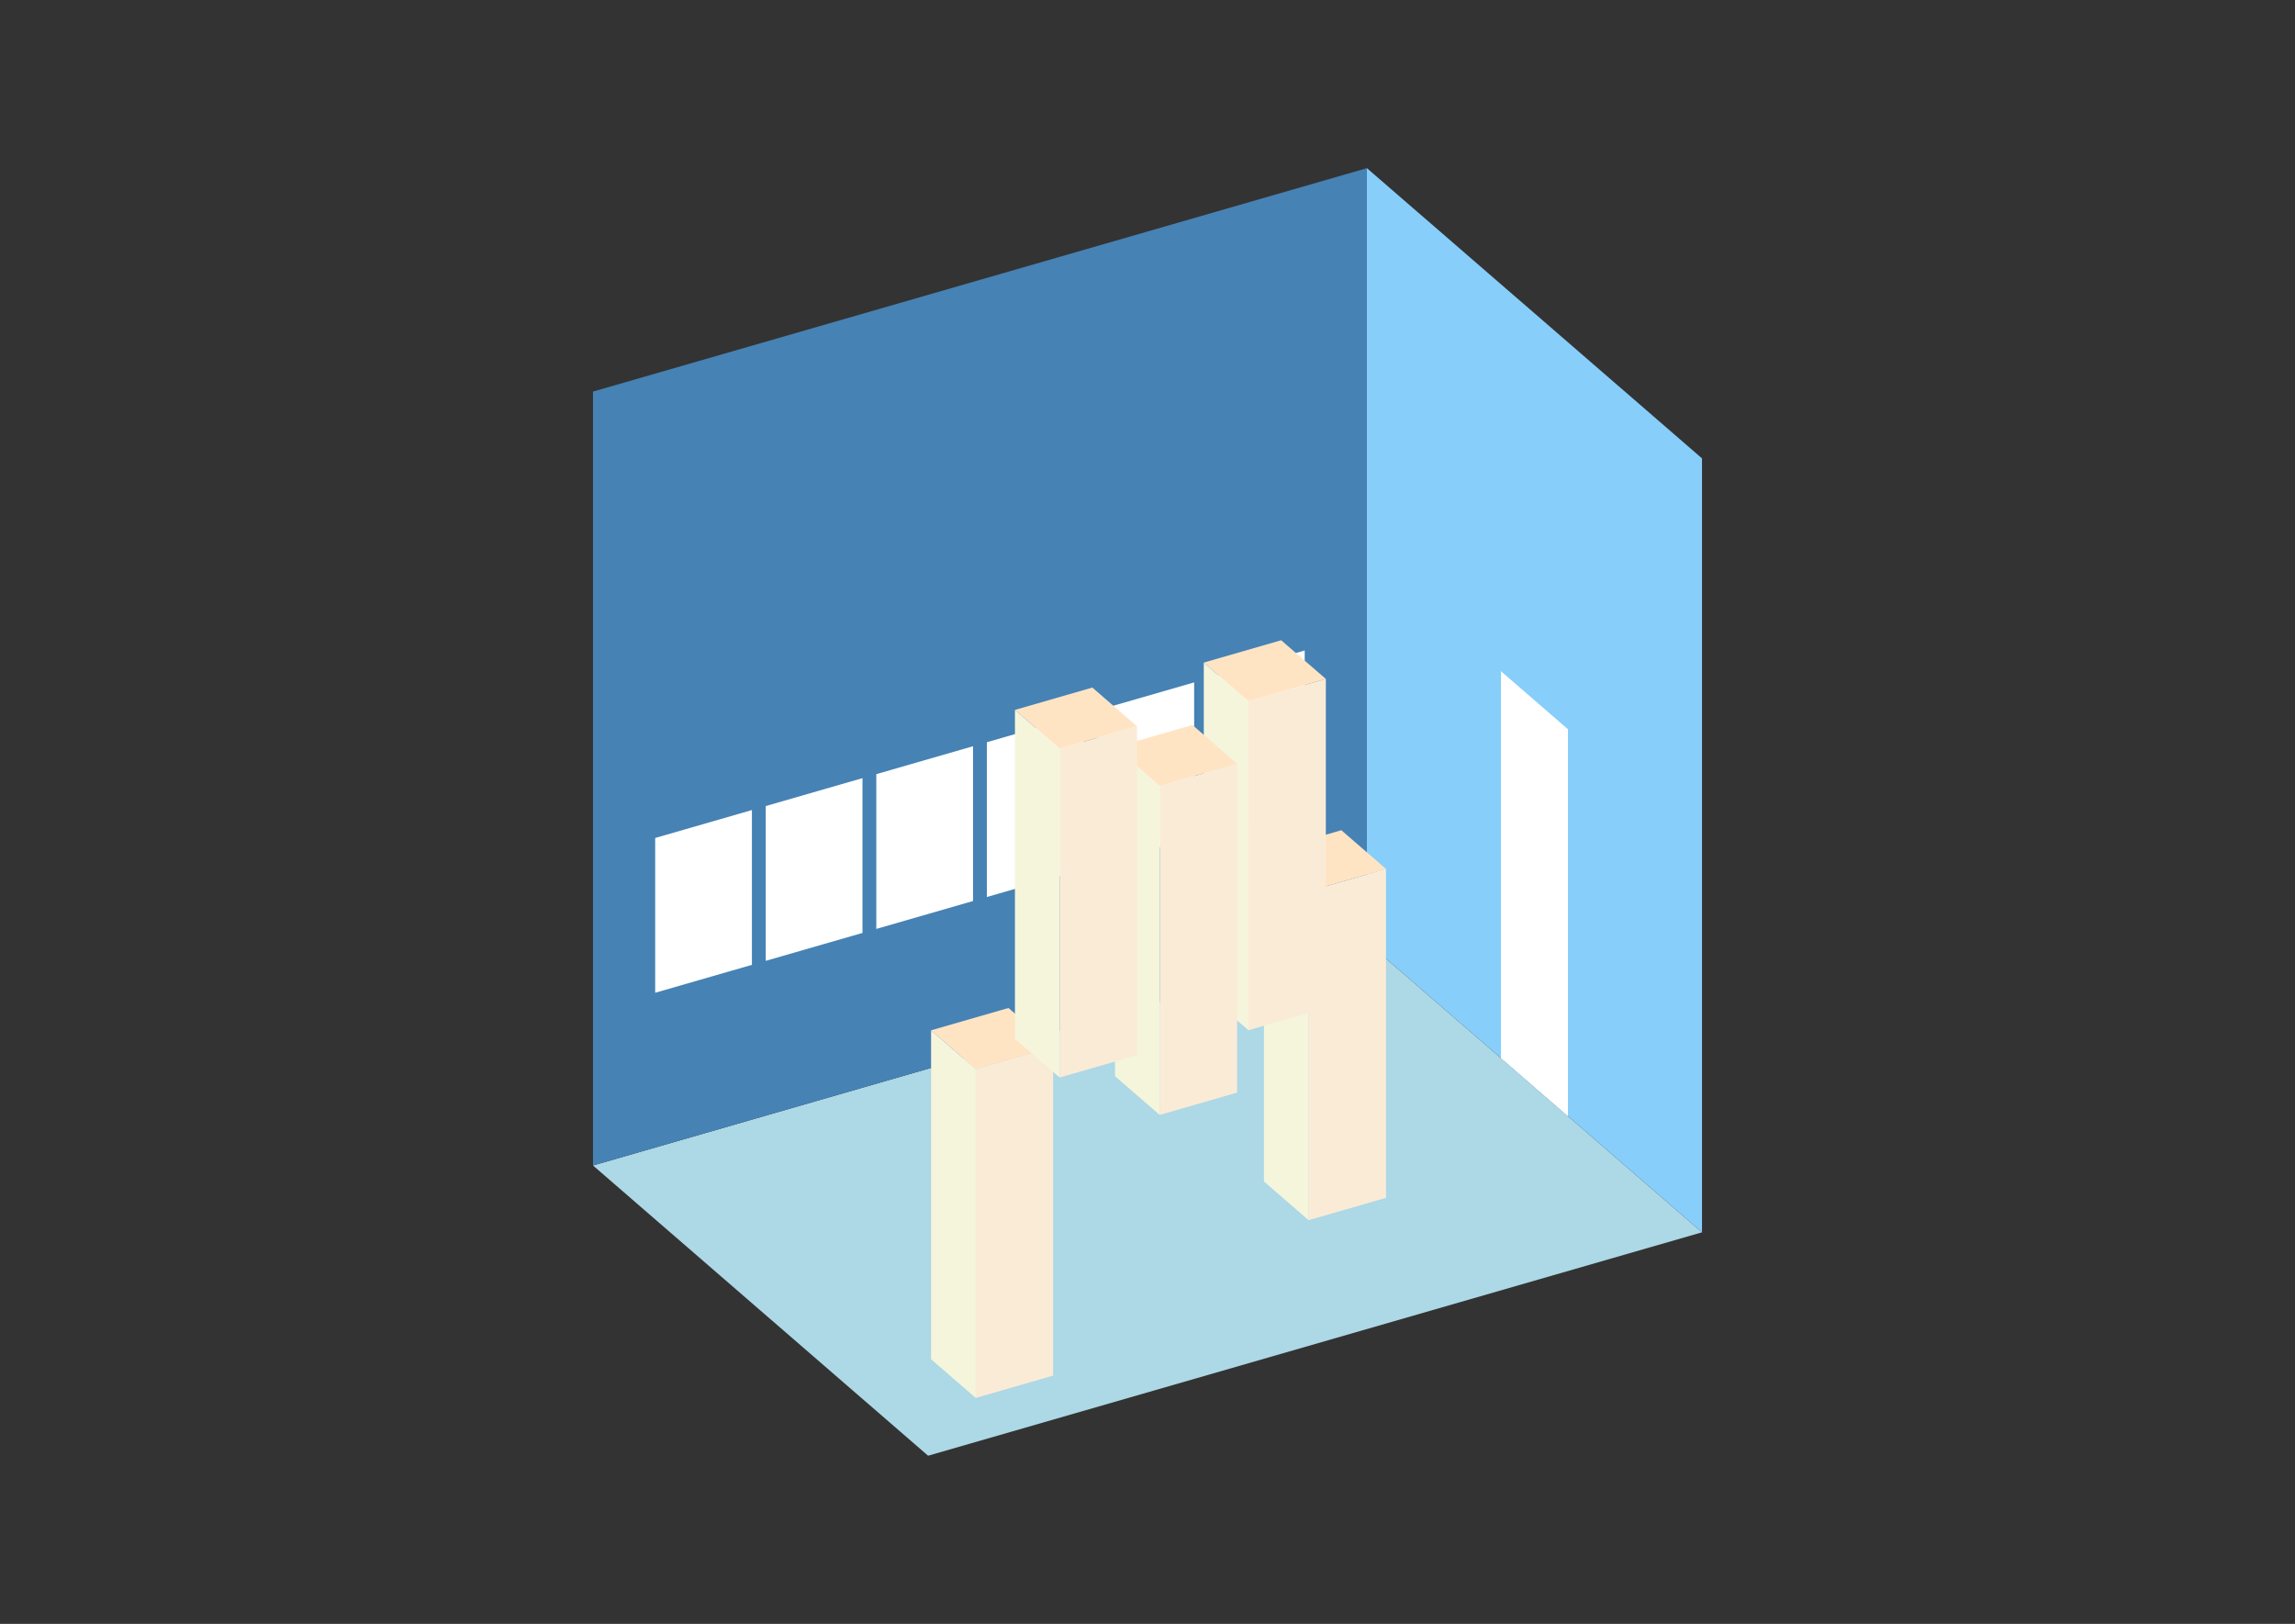 <?xml version="1.0" encoding="UTF-8"?>
<svg
  xmlns="http://www.w3.org/2000/svg"
  width="848"
  height="600"
  style="background-color:white"
>
  <rect width="100%" height="100%" fill="#333333" stroke="none"/>
  <polygon fill="lightblue" points="342.933,537.868 219.111,430.635 505.067,348.087 628.889,455.32" />
  <polygon fill="steelblue" points="219.111,430.635 219.111,144.68 505.067,62.132 505.067,348.087" />
  <polygon fill="lightskyblue" points="628.889,455.32 628.889,169.365 505.067,62.132 505.067,348.087" />
  <polygon fill="white" points="579.36,412.427 579.36,269.449 554.595,248.003 554.595,390.98" />
  <polygon fill="white" points="242.09,366.811 242.09,309.62 277.834,299.301 277.834,356.492" />
  <polygon fill="white" points="282.941,355.018 282.941,297.827 318.685,287.509 318.685,344.7" />
  <polygon fill="white" points="323.791,343.226 323.791,286.034 359.536,275.716 359.536,332.907" />
  <polygon fill="white" points="364.642,331.433 364.642,274.242 400.386,263.923 400.386,321.114" />
  <polygon fill="white" points="405.493,319.64 405.493,262.449 441.237,252.131 441.237,309.322" />
  <polygon fill="white" points="446.344,307.848 446.344,250.657 482.088,240.338 482.088,297.529" />
  <polygon fill="antiquewhite" points="483.535,450.838 483.535,329.307 512.13,321.052 512.13,442.583" />
  <polygon fill="beige" points="483.535,450.838 483.535,329.307 467.025,315.009 467.025,436.54" />
  <polygon fill="bisque" points="483.535,329.307 467.025,315.009 495.621,306.754 512.13,321.052" />
  <polygon fill="antiquewhite" points="360.545,516.517 360.545,394.986 389.14,386.732 389.14,508.263" />
  <polygon fill="beige" points="360.545,516.517 360.545,394.986 344.035,380.689 344.035,502.22" />
  <polygon fill="bisque" points="360.545,394.986 344.035,380.689 372.63,372.434 389.14,386.732" />
  <polygon fill="antiquewhite" points="461.304,380.647 461.304,259.116 489.9,250.861 489.9,372.392" />
  <polygon fill="beige" points="461.304,380.647 461.304,259.116 444.794,244.818 444.794,366.349" />
  <polygon fill="bisque" points="461.304,259.116 444.794,244.818 473.39,236.563 489.9,250.861" />
  <polygon fill="antiquewhite" points="428.512,411.948 428.512,290.417 457.107,282.162 457.107,403.693" />
  <polygon fill="beige" points="428.512,411.948 428.512,290.417 412.002,276.119 412.002,397.65" />
  <polygon fill="bisque" points="428.512,290.417 412.002,276.119 440.597,267.865 457.107,282.162" />
  <polygon fill="antiquewhite" points="391.533,398.129 391.533,276.598 420.129,268.343 420.129,389.874" />
  <polygon fill="beige" points="391.533,398.129 391.533,276.598 375.024,262.3 375.024,383.831" />
  <polygon fill="bisque" points="391.533,276.598 375.024,262.3 403.619,254.045 420.129,268.343" />
</svg>
